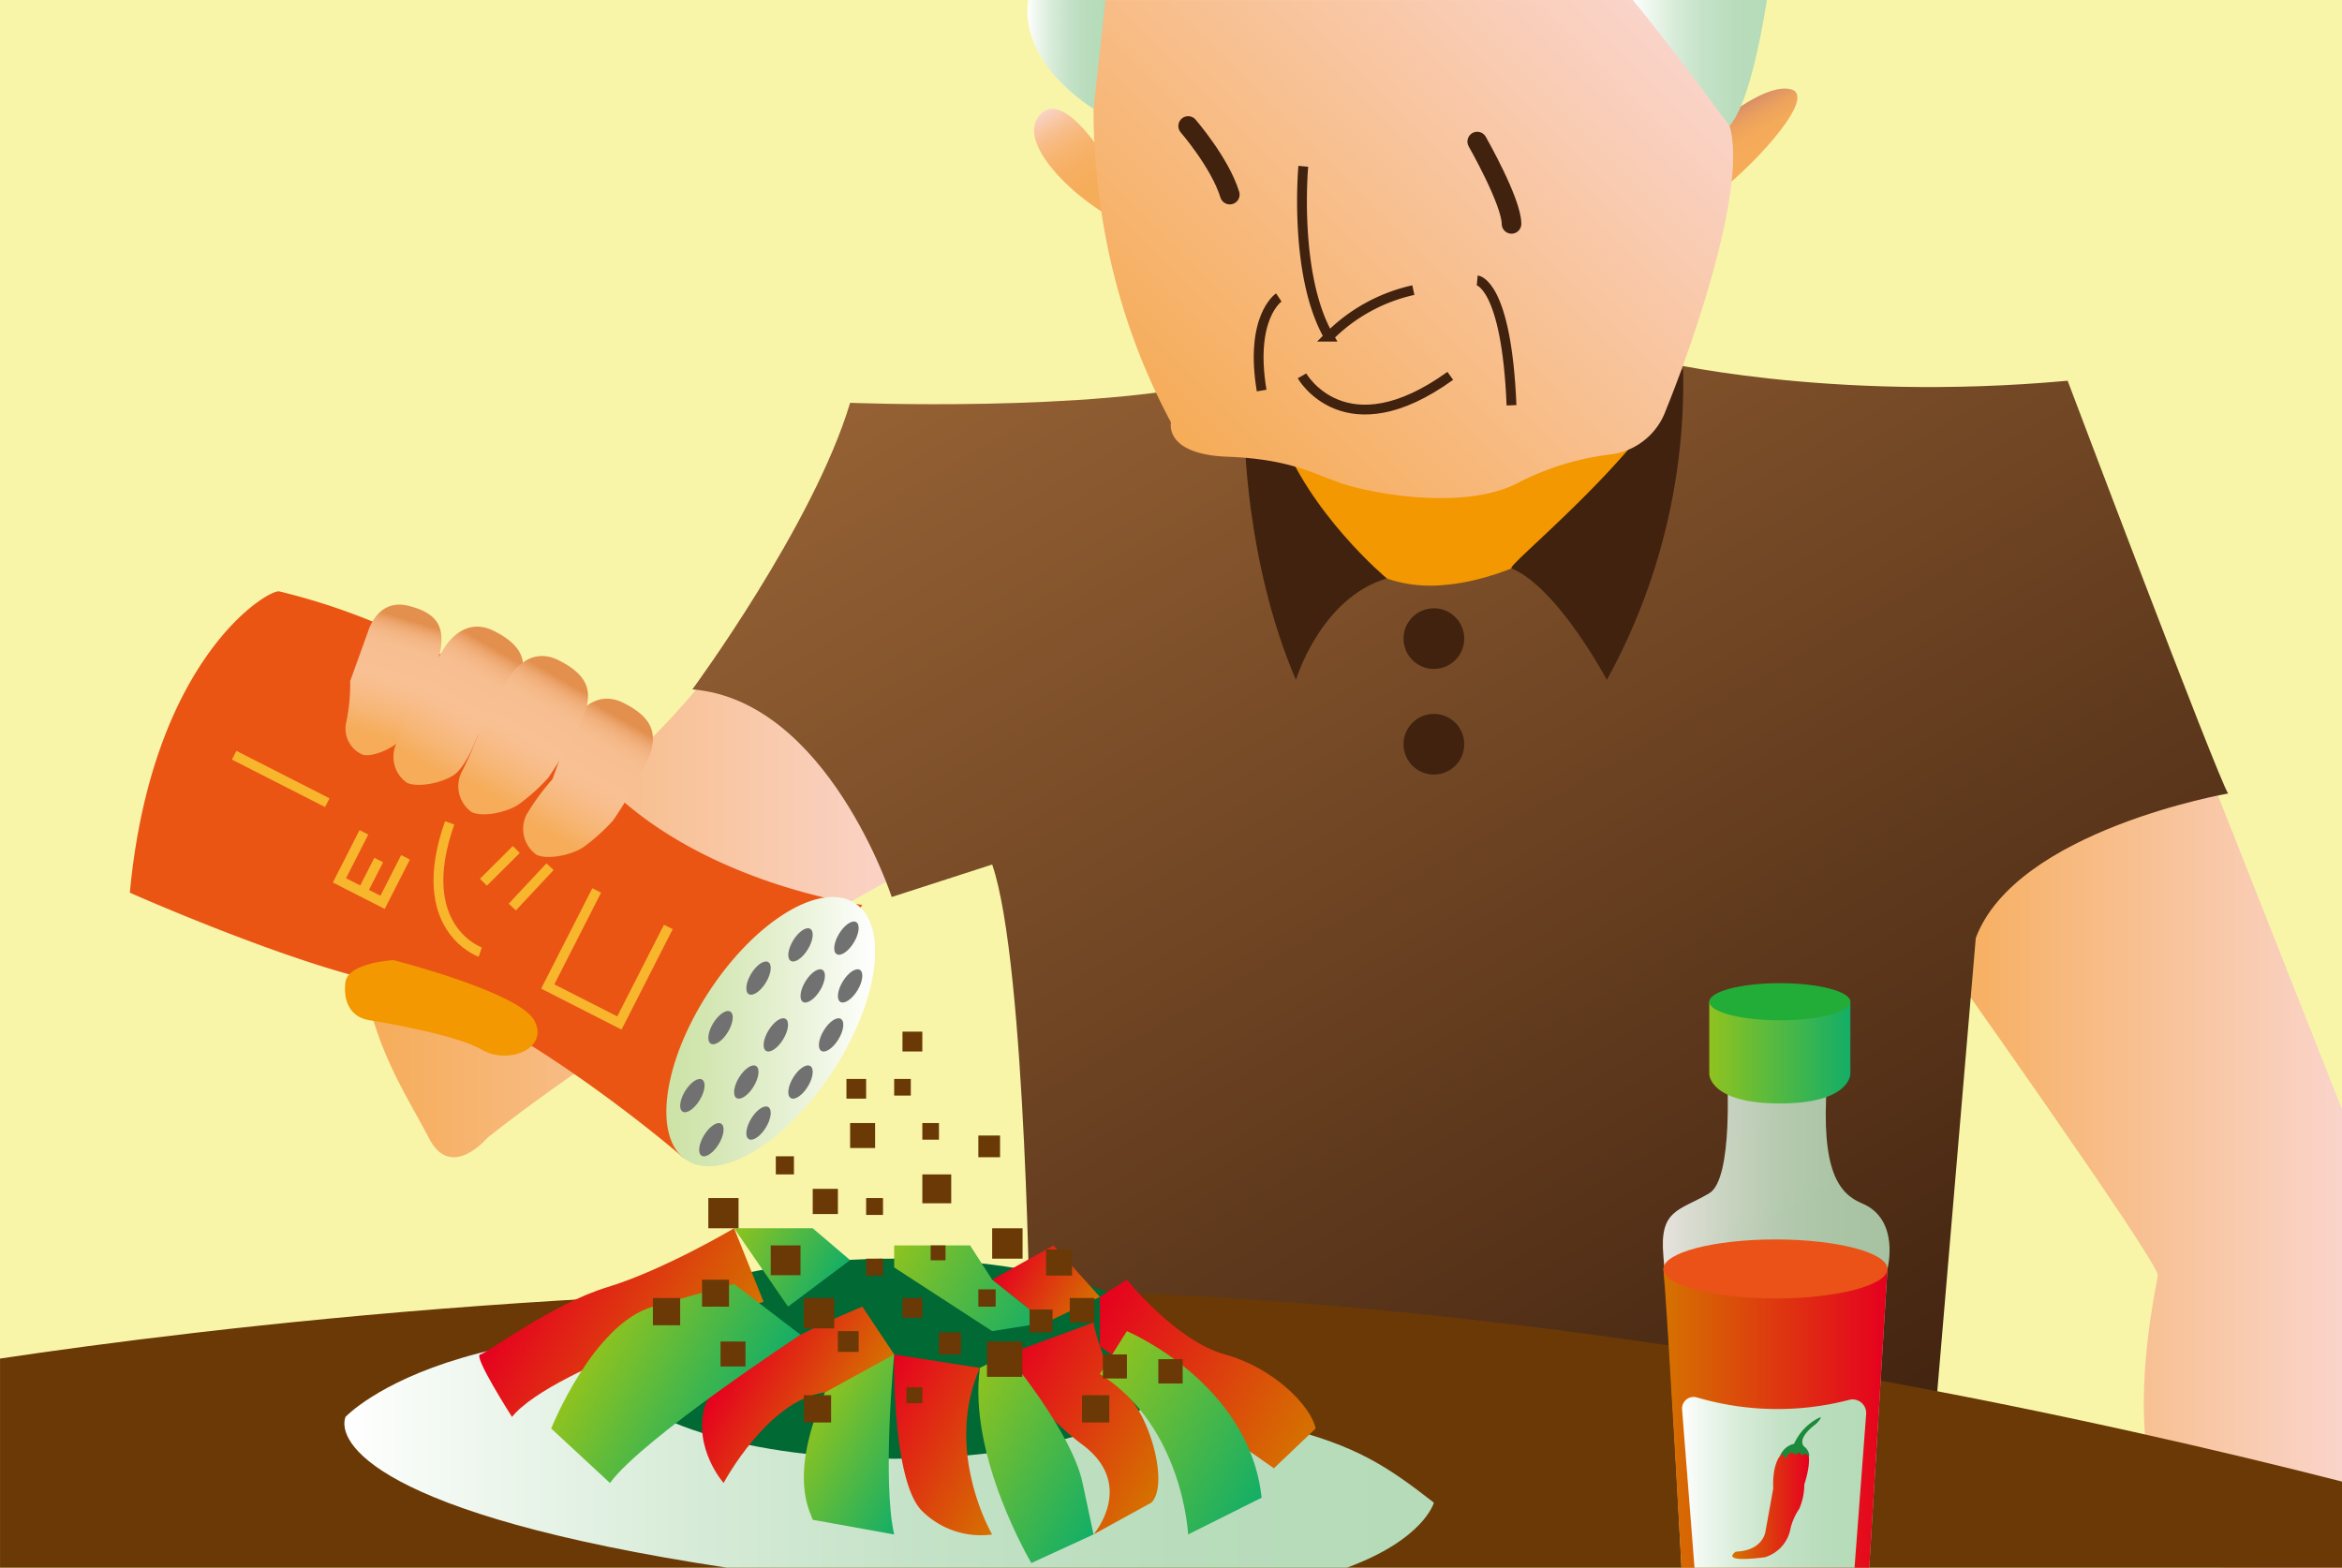 <svg id="レイヤー_5" data-name="レイヤー 5" xmlns="http://www.w3.org/2000/svg" xmlns:xlink="http://www.w3.org/1999/xlink" viewBox="0 0 239 160"><defs><style>.cls-1{fill:#f8f5a9;}.cls-10,.cls-2,.cls-22,.cls-23{fill:none;}.cls-3{fill:url(#新規グラデーションスウォッチ_1);}.cls-4{fill:url(#新規グラデーションスウォッチ_1-2);}.cls-5{fill:url(#名称未設定グラデーション_184);}.cls-6{fill:#6a3906;}.cls-7{fill:#ea5514;}.cls-8{fill:url(#名称未設定グラデーション_122);}.cls-9{fill:#727171;}.cls-10{stroke:#f8b62d;}.cls-10,.cls-22,.cls-23{stroke-miterlimit:10;}.cls-11{fill:url(#名称未設定グラデーション_159);}.cls-12{fill:url(#名称未設定グラデーション_159-2);}.cls-13{fill:url(#名称未設定グラデーション_159-3);}.cls-14{fill:url(#名称未設定グラデーション_159-4);}.cls-15{fill:#f39800;}.cls-16{fill:url(#名称未設定グラデーション_187);}.cls-17{fill:url(#名称未設定グラデーション_195);}.cls-18{fill:#40220f;}.cls-19{fill:url(#新規グラデーションスウォッチ_1-3);}.cls-20{fill:url(#新規グラデーションスウォッチ_3);}.cls-21{fill:url(#新規グラデーションスウォッチ_3-2);}.cls-22,.cls-23{stroke:#40220f;}.cls-22{stroke-linecap:round;stroke-width:2px;}.cls-24{fill:url(#新規グラデーションスウォッチ_3-3);}.cls-25{fill:#006934;}.cls-26{fill:url(#名称未設定グラデーション_244);}.cls-27{fill:url(#名称未設定グラデーション_244-2);}.cls-28{fill:url(#名称未設定グラデーション_244-3);}.cls-29{fill:url(#名称未設定グラデーション_244-4);}.cls-30{fill:url(#名称未設定グラデーション_244-5);}.cls-31{fill:url(#名称未設定グラデーション_244-6);}.cls-32{fill:url(#名称未設定グラデーション_250);}.cls-33{fill:url(#名称未設定グラデーション_250-2);}.cls-34{fill:url(#名称未設定グラデーション_250-3);}.cls-35{fill:url(#名称未設定グラデーション_250-4);}.cls-36{fill:url(#名称未設定グラデーション_250-5);}.cls-37{fill:url(#名称未設定グラデーション_250-6);}.cls-38{opacity:0.86;fill:url(#新規グラデーションスウォッチ_3-4);}.cls-39{fill:url(#名称未設定グラデーション_244-7);}.cls-40{fill:url(#名称未設定グラデーション_250-7);}.cls-41{fill:#22ac38;}.cls-42{fill:#ea5217;}.cls-43{fill:url(#新規グラデーションスウォッチ_3-5);}.cls-44{fill:url(#名称未設定グラデーション_244-8);}.cls-45{fill:#1b8a3b;}</style><linearGradient id="新規グラデーションスウォッチ_1" x1="420.107" y1="433.692" x2="461.857" y2="433.692" gradientUnits="userSpaceOnUse"><stop offset="0" stop-color="#f6ac58"/><stop offset="1" stop-color="#fad4ca"/></linearGradient><linearGradient id="新規グラデーションスウォッチ_1-2" x1="259.844" y1="407.546" x2="315.357" y2="407.546" xlink:href="#新規グラデーションスウォッチ_1"/><linearGradient id="名称未設定グラデーション_184" x1="416.936" y1="464.68" x2="342.74" y2="336.169" gradientUnits="userSpaceOnUse"><stop offset="0" stop-color="#40220f"/><stop offset="1" stop-color="#956134"/></linearGradient><linearGradient id="名称未設定グラデーション_122" x1="312.16" y1="419.478" x2="290.858" y2="419.478" gradientTransform="translate(486.805 -62.741) rotate(56.727)" gradientUnits="userSpaceOnUse"><stop offset="0" stop-color="#fff"/><stop offset="0.352" stop-color="#eaf3da"/><stop offset="0.777" stop-color="#d4e7b4"/><stop offset="1" stop-color="#cce2a5"/></linearGradient><linearGradient id="名称未設定グラデーション_159" x1="271.955" y1="387.292" x2="263.997" y2="401.075" gradientTransform="translate(-87.476 60.408) rotate(-13.073)" gradientUnits="userSpaceOnUse"><stop offset="0.087" stop-color="#e3904e"/><stop offset="0.099" stop-color="#e69758"/><stop offset="0.132" stop-color="#eda66e"/><stop offset="0.172" stop-color="#f2b27f"/><stop offset="0.221" stop-color="#f5ba8a"/><stop offset="0.29" stop-color="#f7bf91"/><stop offset="0.481" stop-color="#f8c093"/><stop offset="0.574" stop-color="#f8bd8b"/><stop offset="0.719" stop-color="#f7b675"/><stop offset="0.866" stop-color="#f6ac58"/></linearGradient><linearGradient id="名称未設定グラデーション_159-2" x1="273.813" y1="378.876" x2="264.871" y2="394.365" gradientTransform="matrix(1, 0, 0, 1, 0, 0)" xlink:href="#名称未設定グラデーション_159"/><linearGradient id="名称未設定グラデーション_159-3" x1="287.238" y1="386.333" x2="278.296" y2="401.822" gradientTransform="matrix(1, 0, 0, 1, 0, 0)" xlink:href="#名称未設定グラデーション_159"/><linearGradient id="名称未設定グラデーション_159-4" x1="280.619" y1="381.984" x2="271.677" y2="397.473" gradientTransform="matrix(1, 0, 0, 1, 0, 0)" xlink:href="#名称未設定グラデーション_159"/><linearGradient id="名称未設定グラデーション_187" x1="336.784" y1="337.653" x2="329.69" y2="325.365" gradientUnits="userSpaceOnUse"><stop offset="0" stop-color="#f6ac58"/><stop offset="0.365" stop-color="#f6ad5a"/><stop offset="0.534" stop-color="#f6af62"/><stop offset="0.662" stop-color="#f7b46e"/><stop offset="0.77" stop-color="#f7ba81"/><stop offset="0.865" stop-color="#f8c398"/><stop offset="0.95" stop-color="#f9cdb5"/><stop offset="1" stop-color="#fad4ca"/></linearGradient><linearGradient id="名称未設定グラデーション_195" x1="403.221" y1="330.949" x2="399.97" y2="325.319" gradientUnits="userSpaceOnUse"><stop offset="0" stop-color="#f6ac58"/><stop offset="0.508" stop-color="#f4aa59"/><stop offset="0.742" stop-color="#eca25d"/><stop offset="0.92" stop-color="#e09664"/><stop offset="1" stop-color="#d78d69"/></linearGradient><linearGradient id="新規グラデーションスウォッチ_1-3" x1="341.725" y1="357.925" x2="387.637" y2="312.013" xlink:href="#新規グラデーションスウォッチ_1"/><linearGradient id="新規グラデーションスウォッチ_3" x1="327.702" y1="319.737" x2="335.678" y2="319.737" gradientUnits="userSpaceOnUse"><stop offset="0" stop-color="#fff"/><stop offset="0.084" stop-color="#f3f9f3"/><stop offset="0.306" stop-color="#d8ecd9"/><stop offset="0.532" stop-color="#c4e2c7"/><stop offset="0.761" stop-color="#b9ddbc"/><stop offset="1" stop-color="#b5dbb8"/></linearGradient><linearGradient id="新規グラデーションスウォッチ_3-2" x1="389.482" y1="320.616" x2="403.166" y2="320.616" xlink:href="#新規グラデーションスウォッチ_3"/><linearGradient id="新規グラデーションスウォッチ_3-3" x1="258.001" y1="462.181" x2="369.184" y2="462.181" xlink:href="#新規グラデーションスウォッチ_3"/><linearGradient id="名称未設定グラデーション_244" x1="296.276" y1="454.851" x2="276.878" y2="443.652" gradientUnits="userSpaceOnUse"><stop offset="0" stop-color="#d57200"/><stop offset="1" stop-color="#e6001f"/></linearGradient><linearGradient id="名称未設定グラデーション_244-2" x1="309.751" y1="459.995" x2="297.478" y2="452.91" xlink:href="#名称未設定グラデーション_244"/><linearGradient id="名称未設定グラデーション_244-3" x1="327.178" y1="465.477" x2="311.722" y2="456.554" xlink:href="#名称未設定グラデーション_244"/><linearGradient id="名称未設定グラデーション_244-4" x1="342.204" y1="464.461" x2="324.544" y2="454.264" xlink:href="#名称未設定グラデーション_244"/><linearGradient id="名称未設定グラデーション_244-5" x1="356.587" y1="460.905" x2="334.257" y2="448.013" xlink:href="#名称未設定グラデーション_244"/><linearGradient id="名称未設定グラデーション_244-6" x1="111.534" y1="133.594" x2="102.529" y2="128.395" xlink:href="#名称未設定グラデーション_244"/><linearGradient id="名称未設定グラデーション_250" x1="299.114" y1="459.821" x2="283.916" y2="451.047" gradientUnits="userSpaceOnUse"><stop offset="0" stop-color="#13ae67"/><stop offset="1" stop-color="#8fc31f"/></linearGradient><linearGradient id="名称未設定グラデーション_250-2" x1="317.37" y1="465.143" x2="305.792" y2="458.459" xlink:href="#名称未設定グラデーション_250"/><linearGradient id="名称未設定グラデーション_250-3" x1="335.898" y1="468.288" x2="319.842" y2="459.018" xlink:href="#名称未設定グラデーション_250"/><linearGradient id="名称未設定グラデーション_250-4" x1="351.849" y1="466.627" x2="334.004" y2="456.325" xlink:href="#名称未設定グラデーション_250"/><linearGradient id="名称未設定グラデーション_250-5" x1="85.16" y1="131.37" x2="74.873" y2="125.431" xlink:href="#名称未設定グラデーション_250"/><linearGradient id="名称未設定グラデーション_250-6" x1="106.608" y1="135.228" x2="91.574" y2="126.548" xlink:href="#名称未設定グラデーション_250"/><linearGradient id="新規グラデーションスウォッチ_3-4" x1="392.545" y1="447.459" x2="415.688" y2="447.459" xlink:href="#新規グラデーションスウォッチ_3"/><linearGradient id="名称未設定グラデーション_244-7" x1="392.605" y1="458.943" x2="415.469" y2="458.943" xlink:href="#名称未設定グラデーション_244"/><linearGradient id="名称未設定グラデーション_250-7" x1="411.685" y1="421.617" x2="397.288" y2="421.617" xlink:href="#名称未設定グラデーション_250"/><linearGradient id="新規グラデーションスウォッチ_3-5" x1="394.511" y1="465.474" x2="413.301" y2="465.474" xlink:href="#新規グラデーションスウォッチ_3"/><linearGradient id="名称未設定グラデーション_244-8" x1="399.64" y1="467.583" x2="407.468" y2="467.583" xlink:href="#名称未設定グラデーション_244"/></defs><rect class="cls-1" width="239" height="160"/><rect class="cls-2" width="239" height="160"/><path class="cls-3" d="M448.357,393.241c-22.25-1.055-28.25,17.305-28.25,17.305s22.95,32.289,22.95,33.789c0,.812-6.037,25.716,6.73,29.851h12.07V427.394Z" transform="translate(-222.857 -314.186)"/><path class="cls-4" d="M295.357,382.8s17.25,3.5,20,20.25c0,0-26,14-42.75,27.25,0,0-3.75,4.5-6,0s-10-15.25-5.25-26.75C261.357,403.546,277.107,405.546,295.357,382.8Z" transform="translate(-222.857 -314.186)"/><path class="cls-5" d="M293.513,384.546s12.351-16.75,16.1-29.25c0,0,24.5,1,38.121-2.25s43.875-2.125,43.875-2.125,17.625,4.375,42.25,2.125c0,0,15.25,40.375,16.375,42.125,0,0-21.625,3.75-25.75,14.75l-4.5,53-92-11.375s-.375-39-3.875-49.125l-10.25,3.314S307.3,385.671,293.513,384.546Z" transform="translate(-222.857 -314.186)"/><path class="cls-6" d="M345.46,446.513c-52.625-2.932-102.725,3.356-122.6,6.333v21.34h239V465.4C438.281,459.375,392.572,449.138,345.46,446.513Z" transform="translate(-222.857 -314.186)"/><path class="cls-7" d="M251.357,374.546c-1.089-.253-13,6.75-15.25,30.75,0,0,18,8,27.5,9.5s26.514,15.335,29.014,17.585l18.236-25.835s-16.75-2.166-26.75-12.833A65.723,65.723,0,0,0,251.357,374.546Z" transform="translate(-222.857 -314.186)"/><ellipse class="cls-8" cx="301.509" cy="419.478" rx="15.682" ry="7.509" transform="translate(-437.476 127.237) rotate(-56.727)"/><ellipse class="cls-9" cx="309.236" cy="409.932" rx="1.914" ry="0.876" transform="translate(-424.626 146.19) rotate(-58.608)"/><ellipse class="cls-9" cx="309.611" cy="414.807" rx="1.914" ry="0.876" transform="translate(-428.608 148.846) rotate(-58.608)"/><ellipse class="cls-9" cx="304.548" cy="410.619" rx="1.914" ry="0.876" transform="translate(-427.459 142.518) rotate(-58.608)"/><ellipse class="cls-9" cx="300.263" cy="414.013" rx="1.914" ry="0.876" transform="translate(-432.408 140.486) rotate(-58.608)"/><ellipse class="cls-9" cx="305.794" cy="414.807" rx="1.914" ry="0.876" transform="translate(-430.436 145.588) rotate(-58.608)"/><ellipse class="cls-9" cx="307.669" cy="419.807" rx="1.914" ry="0.876" transform="translate(-433.806 149.584) rotate(-58.608)"/><ellipse class="cls-9" cx="304.548" cy="424.619" rx="1.914" ry="0.876" transform="translate(-439.41 149.226) rotate(-58.608)"/><ellipse class="cls-9" cx="300.263" cy="428.807" rx="1.914" ry="0.876" transform="translate(-445.037 147.574) rotate(-58.608)"/><ellipse class="cls-9" cx="295.451" cy="430.504" rx="1.914" ry="0.876" transform="translate(-448.791 144.279) rotate(-58.608)"/><ellipse class="cls-9" cx="293.513" cy="426.004" rx="1.914" ry="0.876" transform="translate(-445.878 140.469) rotate(-58.608)"/><ellipse class="cls-9" cx="296.388" cy="419.066" rx="1.914" ry="0.876" transform="translate(-438.579 139.599) rotate(-58.608)"/><ellipse class="cls-9" cx="302.029" cy="419.807" rx="1.914" ry="0.876" transform="translate(-436.509 144.769) rotate(-58.608)"/><ellipse class="cls-9" cx="299.017" cy="424.619" rx="1.914" ry="0.876" transform="translate(-442.06 144.504) rotate(-58.608)"/><path class="cls-10" d="M271.864,411.359s-6.936-2.412-3.119-13.187" transform="translate(-222.857 -314.186)"/><polyline class="cls-10" points="68.203 94.609 63.209 104.41 55.898 100.684 60.892 90.883"/><line class="cls-10" x1="56.131" y1="88.457" x2="52.28" y2="92.574"/><line class="cls-10" x1="52.689" y1="86.703" x2="49.333" y2="90.043"/><polyline class="cls-10" points="41.383 87.502 39.042 92.095 34.64 89.852 37.137 84.951"/><line class="cls-10" x1="38.647" y1="87.778" x2="36.982" y2="91.045"/><line class="cls-10" x1="33.4" y1="81.925" x2="23.896" y2="77.081"/><path class="cls-11" d="M260.411,378.66s.921-3.411,4.065-2.657,3.605,2.246,3.382,4.239-2.658,5.319-2.658,5.319-.315,3.022-1.331,4.057-3,1.839-3.966,1.606a2.883,2.883,0,0,1-1.7-3.374,19.076,19.076,0,0,0,.392-4.162Z" transform="translate(-222.857 -314.186)"/><path class="cls-12" d="M268.119,380.447s1.875-3.5,5.125-1.875,3.375,3.375,2.625,5.5-4.262,5.147-4.262,5.147-1.113,3.228-2.488,4.1-3.75,1.25-4.75.75a3.24,3.24,0,0,1-1-4.125,21.439,21.439,0,0,0,1.488-4.456Z" transform="translate(-222.857 -314.186)"/><path class="cls-13" d="M281.357,387.8s1.875-3.5,5.125-1.875,3.375,3.375,2.625,5.5a44.772,44.772,0,0,1-3.686,6.5,19.389,19.389,0,0,1-3.064,2.75c-1.375.875-3.75,1.25-4.75.75a3.24,3.24,0,0,1-1-4.125,23.434,23.434,0,0,1,2.625-3.583Z" transform="translate(-222.857 -314.186)"/><path class="cls-14" d="M274.738,383.447s1.875-3.5,5.125-1.875,3.375,3.375,2.625,5.5a44.772,44.772,0,0,1-3.686,6.5,19.389,19.389,0,0,1-3.064,2.75c-1.375.875-3.75,1.25-4.75.75a3.24,3.24,0,0,1-1-4.125,31.413,31.413,0,0,0,1.619-3.728Z" transform="translate(-222.857 -314.186)"/><path class="cls-15" d="M260.482,418.3s8.75,1.375,11.5,3,7-.125,5.375-3-14.347-6.125-14.347-6.125-4.64.25-4.9,2.25S258.653,417.98,260.482,418.3Z" transform="translate(-222.857 -314.186)"/><path class="cls-15" d="M352.857,359.8s4.5,15,17,14.125,23.125-13.125,23.25-14.125,0-8,0-8Z" transform="translate(-222.857 -314.186)"/><path class="cls-16" d="M336.107,331.046s-4.75-8.25-7.25-5,5.5,9.976,9,10.988Z" transform="translate(-222.857 -314.186)"/><path class="cls-17" d="M396.607,328.046s6-5.5,9-4.75-4.75,8.75-7.75,10.75Z" transform="translate(-222.857 -314.186)"/><path class="cls-18" d="M355.107,383.579s2.5-8.358,9.274-10.358c0,0-8.024-6.675-11.024-15.175h-3.5S349.857,371.362,355.107,383.579Z" transform="translate(-222.857 -314.186)"/><path class="cls-18" d="M377.107,372.192c-.6-.253,13.6-11.586,17.179-19.845.535-1.236.32.317.32-.877a62.807,62.807,0,0,1-7.774,32.109S381.857,374.192,377.107,372.192Z" transform="translate(-222.857 -314.186)"/><path class="cls-19" d="M342.357,357.3s-.75,3.25,5.75,3.5,8.75,1.75,11.75,2.75,12.25,2.75,17.75,0a27.772,27.772,0,0,1,9.75-3,6.889,6.889,0,0,0,5.5-4.5c1.75-4.25,8.5-22.25,6.5-29-1.125-3.8-5.732-9.018-9.546-12.86h-54.5C334.073,321.774,332.744,339.39,342.357,357.3Z" transform="translate(-222.857 -314.186)"/><path class="cls-20" d="M327.784,314.186c-.948,6.6,6.67,11.1,6.67,11.1l1.224-11.1Z" transform="translate(-222.857 -314.186)"/><path class="cls-21" d="M403.166,314.186H389.482c3.843,4.622,9.875,12.86,9.875,12.86C401.182,324.916,402.451,318.717,403.166,314.186Z" transform="translate(-222.857 -314.186)"/><path class="cls-22" d="M344.107,327.046s3.25,3.75,4.25,7" transform="translate(-222.857 -314.186)"/><path class="cls-22" d="M373.607,328.636s3.5,6.136,3.5,8.4" transform="translate(-222.857 -314.186)"/><path class="cls-23" d="M355.857,331.161s-1.02,11.135,2.615,17.385a17.425,17.425,0,0,1,8.615-4.75" transform="translate(-222.857 -314.186)"/><path class="cls-23" d="M353.357,344.546s-3,2-1.75,9.5" transform="translate(-222.857 -314.186)"/><path class="cls-23" d="M373.607,342.8s2.987.274,3.5,12.75" transform="translate(-222.857 -314.186)"/><path class="cls-23" d="M355.725,352.546s4.382,7.75,15.132,0" transform="translate(-222.857 -314.186)"/><circle class="cls-18" cx="146.327" cy="65.178" r="3.097"/><circle class="cls-18" cx="146.327" cy="75.958" r="3.097"/><path class="cls-24" d="M258.113,458.8c-.886,2.478,2.7,9.9,38.94,15.39H360.3c7.9-2.907,8.886-6.64,8.886-6.64-9.923-7.75-12.065-7.562-55.077-15.123S258.113,458.8,258.113,458.8Z" transform="translate(-222.857 -314.186)"/><ellipse class="cls-25" cx="91.249" cy="138.672" rx="29.249" ry="10.209"/><path class="cls-26" d="M275.107,458.8s-4-6.246-3.25-6.373,7.25-5.127,13-6.877,12.914-6,12.914-6l3.012,7.5S279.357,453.546,275.107,458.8Z" transform="translate(-222.857 -314.186)"/><path class="cls-27" d="M296.7,465.546s4.527-8.5,10.343-9.25,7.067-3.873,7.067-3.873l-3.25-4.877s-14.945,6-16.1,10.25S296.7,465.546,296.7,465.546Z" transform="translate(-222.857 -314.186)"/><path class="cls-28" d="M322.857,453.8l-8.75-1.373s-.25,12.623,2.75,15.873a8.52,8.52,0,0,0,7.25,2.5S319.107,462.3,322.857,453.8Z" transform="translate(-222.857 -314.186)"/><path class="cls-29" d="M325.607,452.423l8.843-3.252s.907,4.875,3.407,7.375,4.25,9.25,2.5,11l-5.907,3.25s4.364-5.048-1.115-9.149A25.934,25.934,0,0,1,325.607,452.423Z" transform="translate(-222.857 -314.186)"/><path class="cls-30" d="M352.857,464.046,335.1,451.593v-5.047l2.754-1.75s5,6.254,10,7.627,8.774,5.248,9.262,7.561Z" transform="translate(-222.857 -314.186)"/><polygon class="cls-31" points="101.25 130.61 107.5 127.11 112.246 132.36 106.748 134.985 101.25 130.61"/><path class="cls-32" d="M285.107,465.546l-6-5.562s4.256-10.688,10.378-12.438,8.286-2.312,8.286-2.312l6.777,5.176S288.357,461.046,285.107,465.546Z" transform="translate(-222.857 -314.186)"/><path class="cls-33" d="M305.794,469.3c-.187-.75-2.57-4.25,1.246-13l7.067-3.873s-1.25,12.873,0,18.373Z" transform="translate(-222.857 -314.186)"/><path class="cls-34" d="M328.107,473.713s-6.5-10.917-5.25-19.917l2.75-1.373s6.614,7.873,7.728,13.123l1.115,5.25Z" transform="translate(-222.857 -314.186)"/><path class="cls-35" d="M335.1,454.421l2.754-4.375s12.5,5.25,13.75,17l-7.5,3.75S343.6,459.8,335.1,454.421Z" transform="translate(-222.857 -314.186)"/><polygon class="cls-36" points="74.914 125.36 82.937 125.36 86.754 128.61 80.418 133.36 74.914 125.36"/><polyline class="cls-37" points="91.25 129.36 101.25 135.86 106.748 134.985 101.25 130.61 98.999 127.11 91.25 127.11"/><rect class="cls-6" x="91.25" y="110.121" width="1.697" height="1.697"/><rect class="cls-6" x="92.098" y="105.292" width="2.025" height="2.025"/><rect class="cls-6" x="86.754" y="114.621" width="2.55" height="2.55"/><rect class="cls-6" x="94.124" y="114.621" width="1.697" height="1.697"/><rect class="cls-6" x="86.379" y="110.121" width="2.009" height="2.009"/><rect class="cls-6" x="94.124" y="119.863" width="2.947" height="2.947"/><rect class="cls-6" x="88.388" y="122.277" width="1.723" height="1.723"/><rect class="cls-6" x="82.938" y="121.337" width="2.57" height="2.57"/><rect class="cls-6" x="94.972" y="127.11" width="1.519" height="1.519"/><rect class="cls-6" x="88.388" y="128.463" width="1.723" height="1.723"/><rect class="cls-6" x="79.172" y="118.014" width="1.849" height="1.849"/><rect class="cls-6" x="99.84" y="115.895" width="2.215" height="2.215"/><rect class="cls-6" x="101.25" y="125.36" width="3.103" height="3.103"/><rect class="cls-6" x="99.84" y="131.594" width="1.766" height="1.766"/><rect class="cls-6" x="92.098" y="132.477" width="2.025" height="2.025"/><rect class="cls-6" x="78.653" y="127.11" width="3.039" height="3.039"/><rect class="cls-6" x="72.285" y="122.277" width="3.083" height="3.083"/><rect class="cls-6" x="71.645" y="130.61" width="2.75" height="2.75"/><rect class="cls-6" x="85.508" y="135.86" width="2.117" height="2.117"/><rect class="cls-6" x="100.723" y="136.919" width="3.606" height="3.606"/><rect class="cls-6" x="109.167" y="132.477" width="2.508" height="2.508"/><rect class="cls-6" x="112.545" y="138.237" width="2.455" height="2.455"/><rect class="cls-6" x="92.5" y="141.589" width="1.624" height="1.624"/><rect class="cls-6" x="82.031" y="142.4" width="2.781" height="2.781"/><rect class="cls-6" x="66.628" y="132.477" width="2.782" height="2.782"/><rect class="cls-6" x="82.031" y="132.477" width="3.101" height="3.101"/><rect class="cls-6" x="95.82" y="135.988" width="2.248" height="2.248"/><rect class="cls-6" x="110.421" y="142.4" width="2.781" height="2.781"/><rect class="cls-6" x="105.066" y="133.647" width="2.342" height="2.342"/><rect class="cls-6" x="106.748" y="127.531" width="2.655" height="2.655"/><rect class="cls-6" x="118.207" y="138.722" width="2.482" height="2.482"/><rect class="cls-6" x="73.531" y="136.919" width="2.546" height="2.546"/><path class="cls-38" d="M399.094,423.716s.683,10.784-1.806,12.257c-3.057,1.811-5.125,1.613-4.683,6.407s1.847,31.806,1.847,31.806h19.161l1.856-30.487s1.339-5.059-2.606-6.7c-2.328-.97-4.2-3.305-3.566-12.285C409.746,418.332,398.905,420.871,399.094,423.716Z" transform="translate(-222.857 -314.186)"/><path class="cls-39" d="M392.605,443.7c.442,4.794,1.847,30.487,1.847,30.487h19.161l1.856-30.487Z" transform="translate(-222.857 -314.186)"/><path class="cls-40" d="M411.685,423.808s0,3-7.2,3-7.2-3-7.2-3v-7.382h14.4Z" transform="translate(-222.857 -314.186)"/><ellipse class="cls-41" cx="181.63" cy="102.239" rx="7.198" ry="1.895"/><ellipse class="cls-42" cx="181.18" cy="129.513" rx="11.432" ry="3.011"/><path class="cls-43" d="M396.053,456.818a29.066,29.066,0,0,0,15.523.238,1.391,1.391,0,0,1,1.721,1.45l-1.185,15.68H395.779l-1.264-16.144A1.183,1.183,0,0,1,396.053,456.818Z" transform="translate(-222.857 -314.186)"/><path class="cls-44" d="M404.53,462.755s-.819.832-.715,3.34c0,0-.432,2.432-.788,4.369,0,0-.2,1.979-3.031,2.089,0,0-1.865,1.174,2.948.574a3.774,3.774,0,0,0,2.653-3.033,6.3,6.3,0,0,1,.874-1.917,6.342,6.342,0,0,0,.516-2.488s1.118-3.253-.056-3.718S404.53,462.755,404.53,462.755Z" transform="translate(-222.857 -314.186)"/><path class="cls-45" d="M404.487,462.832a2.047,2.047,0,0,1,1.453-1.289,5.571,5.571,0,0,1,2.023-2.356c1.441-.91.212.338.212.338s-1.972,1.367-1.229,2.285a1.234,1.234,0,0,1,.545,1.045s-.618-.645-.678,0c0,0-.5-.9-.64-.075,0,0-.483-.751-.945.028S405.25,462.145,404.487,462.832Z" transform="translate(-222.857 -314.186)"/></svg>